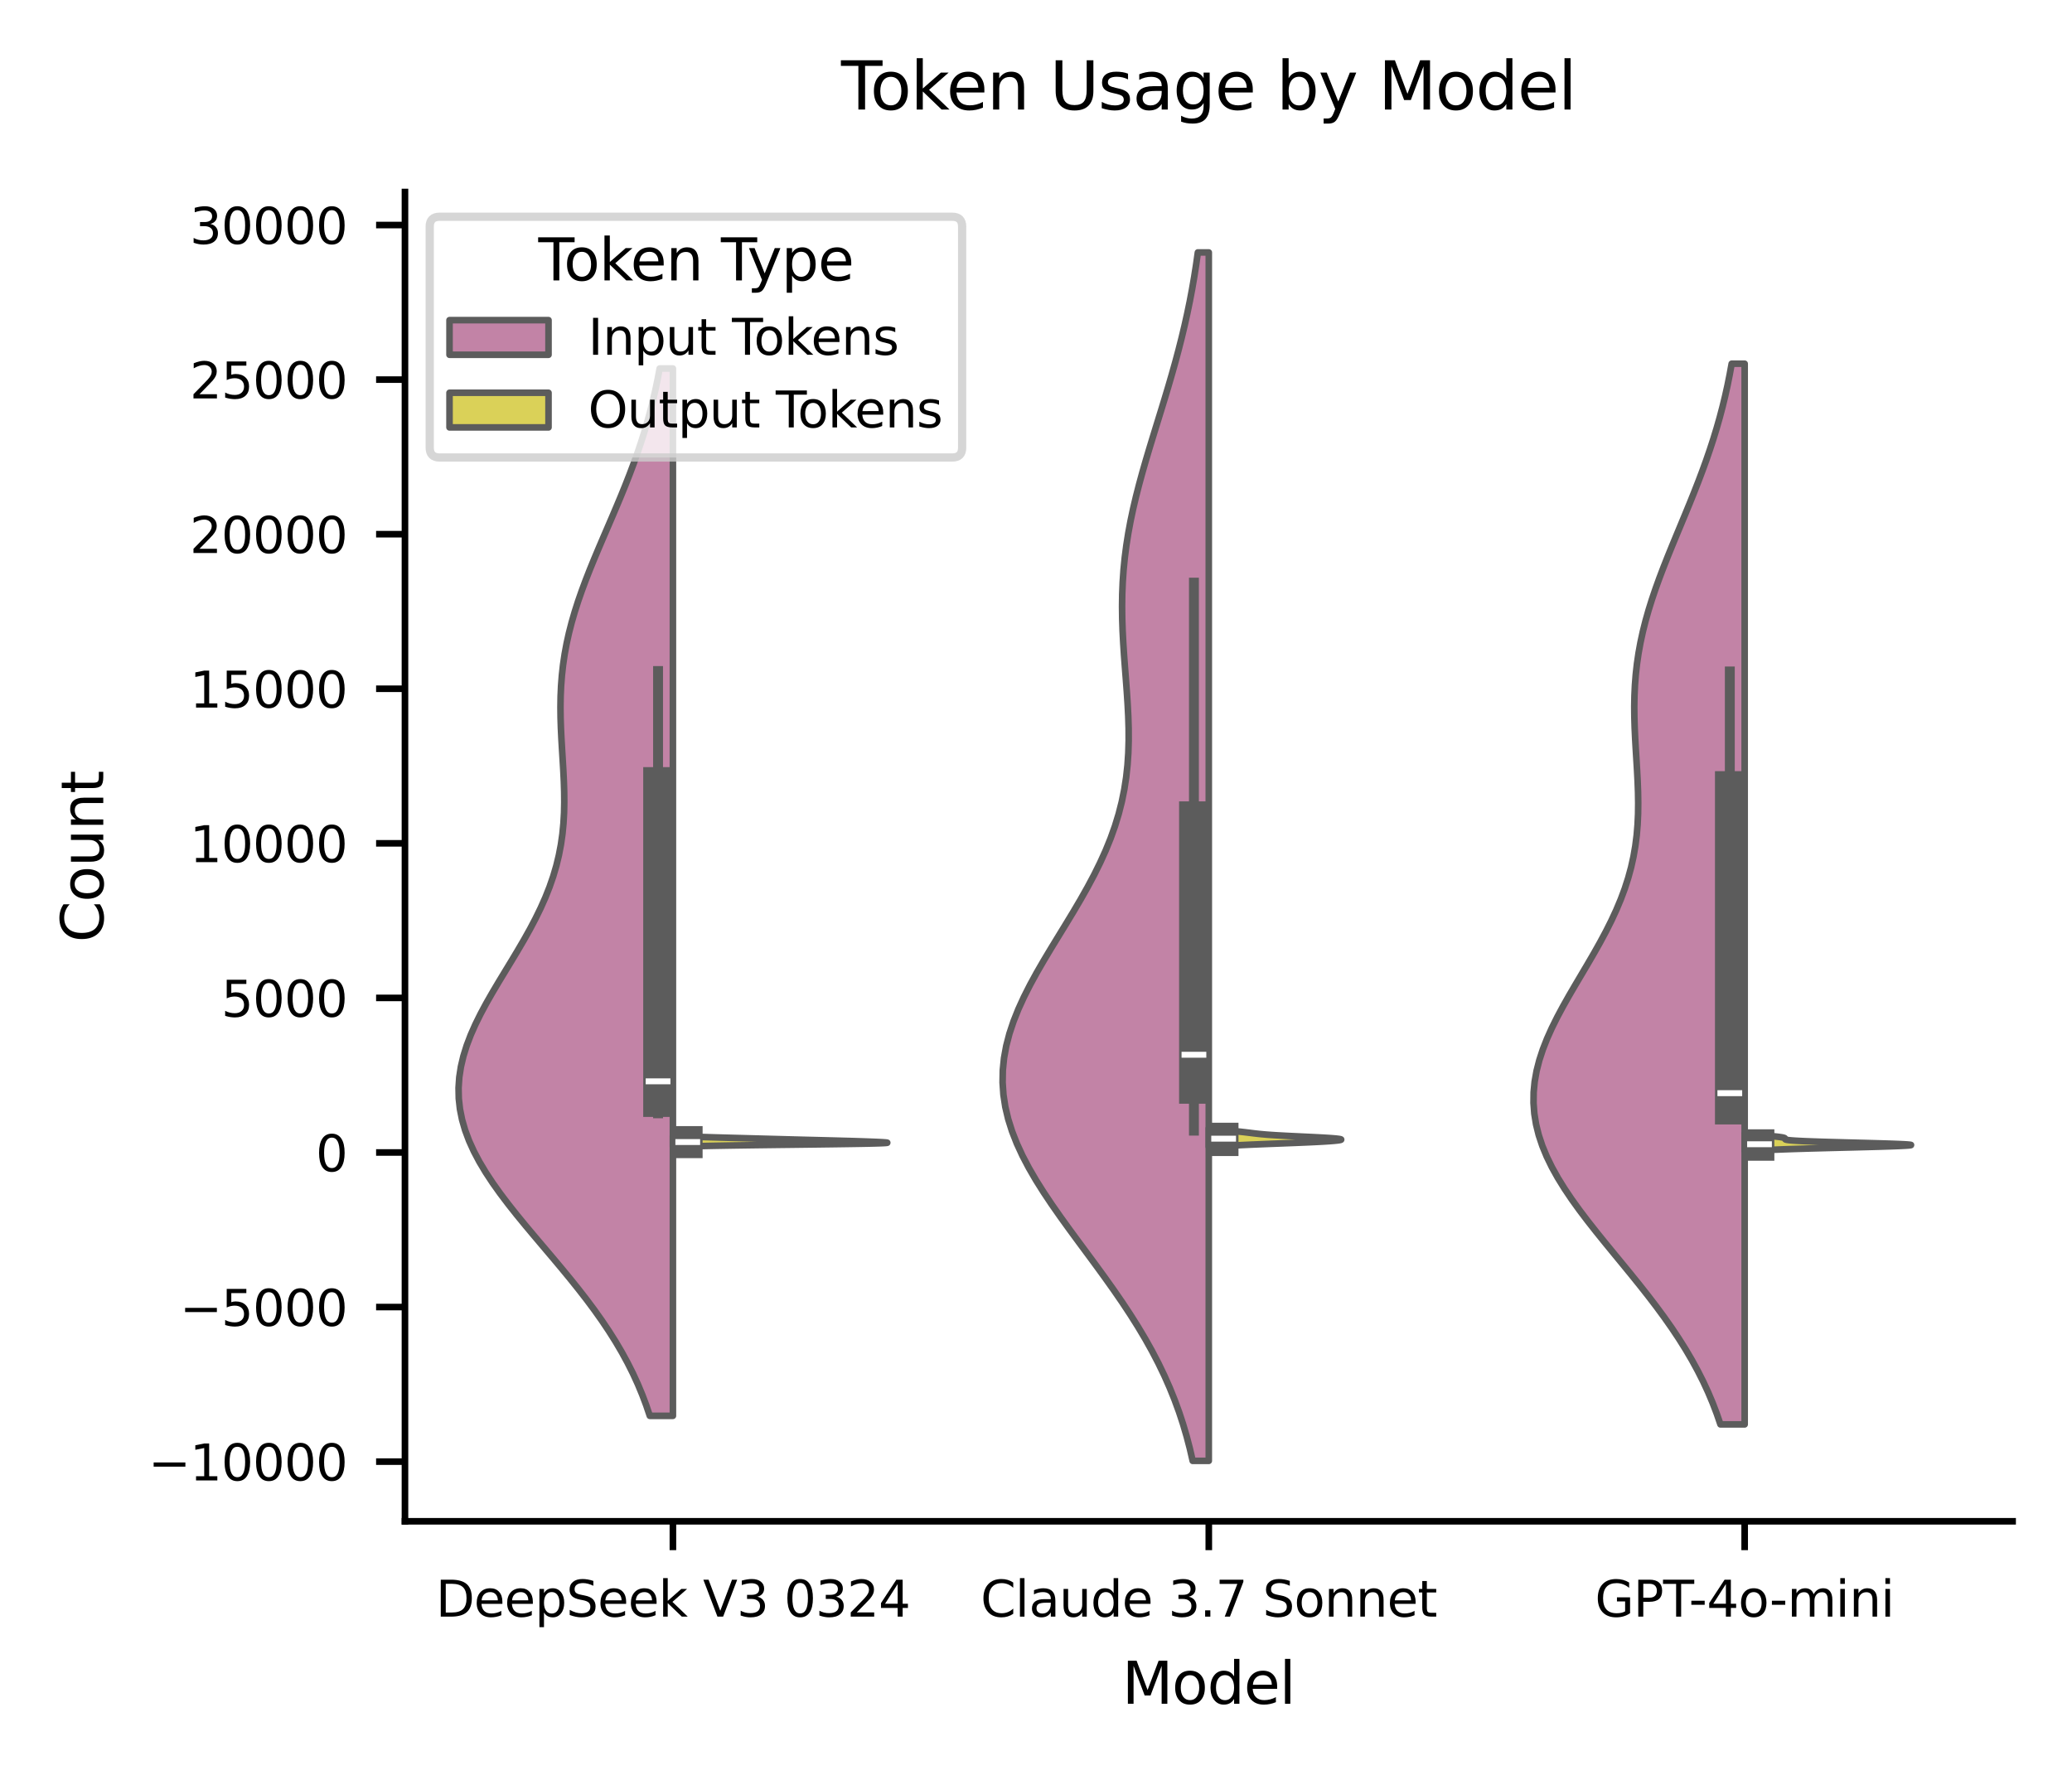 <?xml version="1.0" encoding="utf-8" standalone="no"?>
<!DOCTYPE svg PUBLIC "-//W3C//DTD SVG 1.1//EN"
  "http://www.w3.org/Graphics/SVG/1.1/DTD/svg11.dtd">
<svg xmlns:xlink="http://www.w3.org/1999/xlink" width="251.165pt" height="215.22pt" viewBox="0 0 251.165 215.22" xmlns="http://www.w3.org/2000/svg" version="1.1">
 <defs>
  <style type="text/css">*{stroke-linejoin: round; stroke-linecap: butt}</style>
 </defs>
 <g id="figure_1">
  <g id="patch_1">
   <path d="M 0 215.22 
L 251.165 215.22 
L 251.165 0 
L 0 0 
z
" style="fill: #ffffff"/>
  </g>
  <g id="axes_1">
   <g id="patch_2">
    <path d="M 49.09 184.439 
L 243.965 184.439 
L 243.965 23.279 
L 49.09 23.279 
z
" style="fill: #ffffff"/>
   </g>
   <g id="FillBetweenPolyCollection_1">
    <defs>
     <path id="mdd70d6028a" d="M 81.569 -43.565 
L 78.769 -43.565 
L 78.335 -44.848 
L 77.851 -46.13 
L 77.316 -47.413 
L 76.728 -48.696 
L 76.084 -49.978 
L 75.386 -51.261 
L 74.632 -52.544 
L 73.823 -53.826 
L 72.962 -55.109 
L 72.052 -56.391 
L 71.096 -57.674 
L 70.099 -58.957 
L 69.069 -60.239 
L 68.011 -61.522 
L 66.935 -62.805 
L 65.849 -64.087 
L 64.764 -65.37 
L 63.69 -66.652 
L 62.638 -67.935 
L 61.621 -69.218 
L 60.65 -70.5 
L 59.735 -71.783 
L 58.889 -73.066 
L 58.122 -74.348 
L 57.442 -75.631 
L 56.86 -76.913 
L 56.381 -78.196 
L 56.011 -79.479 
L 55.754 -80.761 
L 55.612 -82.044 
L 55.586 -83.327 
L 55.673 -84.609 
L 55.87 -85.892 
L 56.172 -87.174 
L 56.571 -88.457 
L 57.059 -89.74 
L 57.626 -91.022 
L 58.26 -92.305 
L 58.949 -93.588 
L 59.681 -94.87 
L 60.442 -96.153 
L 61.219 -97.435 
L 61.999 -98.718 
L 62.769 -100.001 
L 63.519 -101.283 
L 64.237 -102.566 
L 64.913 -103.849 
L 65.539 -105.131 
L 66.11 -106.414 
L 66.618 -107.696 
L 67.062 -108.979 
L 67.439 -110.262 
L 67.749 -111.544 
L 67.994 -112.827 
L 68.177 -114.11 
L 68.301 -115.392 
L 68.374 -116.675 
L 68.4 -117.957 
L 68.389 -119.24 
L 68.348 -120.523 
L 68.285 -121.805 
L 68.209 -123.088 
L 68.13 -124.371 
L 68.055 -125.653 
L 67.993 -126.936 
L 67.952 -128.218 
L 67.938 -129.501 
L 67.957 -130.784 
L 68.014 -132.066 
L 68.113 -133.349 
L 68.256 -134.632 
L 68.447 -135.914 
L 68.684 -137.197 
L 68.968 -138.479 
L 69.297 -139.762 
L 69.669 -141.045 
L 70.079 -142.327 
L 70.526 -143.61 
L 71.002 -144.892 
L 71.505 -146.175 
L 72.029 -147.458 
L 72.567 -148.74 
L 73.115 -150.023 
L 73.667 -151.306 
L 74.219 -152.588 
L 74.764 -153.871 
L 75.3 -155.153 
L 75.821 -156.436 
L 76.324 -157.719 
L 76.806 -159.001 
L 77.265 -160.284 
L 77.698 -161.567 
L 78.105 -162.849 
L 78.484 -164.132 
L 78.835 -165.414 
L 79.158 -166.697 
L 79.452 -167.98 
L 79.72 -169.262 
L 79.962 -170.545 
L 81.569 -170.545 
L 81.569 -170.545 
L 81.569 -169.262 
L 81.569 -167.98 
L 81.569 -166.697 
L 81.569 -165.414 
L 81.569 -164.132 
L 81.569 -162.849 
L 81.569 -161.567 
L 81.569 -160.284 
L 81.569 -159.001 
L 81.569 -157.719 
L 81.569 -156.436 
L 81.569 -155.153 
L 81.569 -153.871 
L 81.569 -152.588 
L 81.569 -151.306 
L 81.569 -150.023 
L 81.569 -148.74 
L 81.569 -147.458 
L 81.569 -146.175 
L 81.569 -144.892 
L 81.569 -143.61 
L 81.569 -142.327 
L 81.569 -141.045 
L 81.569 -139.762 
L 81.569 -138.479 
L 81.569 -137.197 
L 81.569 -135.914 
L 81.569 -134.632 
L 81.569 -133.349 
L 81.569 -132.066 
L 81.569 -130.784 
L 81.569 -129.501 
L 81.569 -128.218 
L 81.569 -126.936 
L 81.569 -125.653 
L 81.569 -124.371 
L 81.569 -123.088 
L 81.569 -121.805 
L 81.569 -120.523 
L 81.569 -119.24 
L 81.569 -117.957 
L 81.569 -116.675 
L 81.569 -115.392 
L 81.569 -114.11 
L 81.569 -112.827 
L 81.569 -111.544 
L 81.569 -110.262 
L 81.569 -108.979 
L 81.569 -107.696 
L 81.569 -106.414 
L 81.569 -105.131 
L 81.569 -103.849 
L 81.569 -102.566 
L 81.569 -101.283 
L 81.569 -100.001 
L 81.569 -98.718 
L 81.569 -97.435 
L 81.569 -96.153 
L 81.569 -94.87 
L 81.569 -93.588 
L 81.569 -92.305 
L 81.569 -91.022 
L 81.569 -89.74 
L 81.569 -88.457 
L 81.569 -87.174 
L 81.569 -85.892 
L 81.569 -84.609 
L 81.569 -83.327 
L 81.569 -82.044 
L 81.569 -80.761 
L 81.569 -79.479 
L 81.569 -78.196 
L 81.569 -76.913 
L 81.569 -75.631 
L 81.569 -74.348 
L 81.569 -73.066 
L 81.569 -71.783 
L 81.569 -70.5 
L 81.569 -69.218 
L 81.569 -67.935 
L 81.569 -66.652 
L 81.569 -65.37 
L 81.569 -64.087 
L 81.569 -62.805 
L 81.569 -61.522 
L 81.569 -60.239 
L 81.569 -58.957 
L 81.569 -57.674 
L 81.569 -56.391 
L 81.569 -55.109 
L 81.569 -53.826 
L 81.569 -52.544 
L 81.569 -51.261 
L 81.569 -49.978 
L 81.569 -48.696 
L 81.569 -47.413 
L 81.569 -46.13 
L 81.569 -44.848 
L 81.569 -43.565 
z
" style="stroke: #5c5c5c; stroke-width: 0.8"/>
    </defs>
    <g clip-path="url(#p8536913f8b)">
     <use xlink:href="#mdd70d6028a" x="0" y="215.22" style="fill: #c283a6; stroke: #5c5c5c; stroke-width: 0.8"/>
    </g>
   </g>
   <g id="FillBetweenPolyCollection_2">
    <defs>
     <path id="mefe738bff6" d="M 83.374 -76.219 
L 81.569 -76.219 
L 81.569 -76.232 
L 81.569 -76.245 
L 81.569 -76.258 
L 81.569 -76.271 
L 81.569 -76.284 
L 81.569 -76.297 
L 81.569 -76.31 
L 81.569 -76.322 
L 81.569 -76.335 
L 81.569 -76.348 
L 81.569 -76.361 
L 81.569 -76.374 
L 81.569 -76.387 
L 81.569 -76.4 
L 81.569 -76.413 
L 81.569 -76.426 
L 81.569 -76.438 
L 81.569 -76.451 
L 81.569 -76.464 
L 81.569 -76.477 
L 81.569 -76.49 
L 81.569 -76.503 
L 81.569 -76.516 
L 81.569 -76.529 
L 81.569 -76.542 
L 81.569 -76.554 
L 81.569 -76.567 
L 81.569 -76.58 
L 81.569 -76.593 
L 81.569 -76.606 
L 81.569 -76.619 
L 81.569 -76.632 
L 81.569 -76.645 
L 81.569 -76.658 
L 81.569 -76.67 
L 81.569 -76.683 
L 81.569 -76.696 
L 81.569 -76.709 
L 81.569 -76.722 
L 81.569 -76.735 
L 81.569 -76.748 
L 81.569 -76.761 
L 81.569 -76.774 
L 81.569 -76.786 
L 81.569 -76.799 
L 81.569 -76.812 
L 81.569 -76.825 
L 81.569 -76.838 
L 81.569 -76.851 
L 81.569 -76.864 
L 81.569 -76.877 
L 81.569 -76.89 
L 81.569 -76.902 
L 81.569 -76.915 
L 81.569 -76.928 
L 81.569 -76.941 
L 81.569 -76.954 
L 81.569 -76.967 
L 81.569 -76.98 
L 81.569 -76.993 
L 81.569 -77.006 
L 81.569 -77.018 
L 81.569 -77.031 
L 81.569 -77.044 
L 81.569 -77.057 
L 81.569 -77.07 
L 81.569 -77.083 
L 81.569 -77.096 
L 81.569 -77.109 
L 81.569 -77.122 
L 81.569 -77.134 
L 81.569 -77.147 
L 81.569 -77.16 
L 81.569 -77.173 
L 81.569 -77.186 
L 81.569 -77.199 
L 81.569 -77.212 
L 81.569 -77.225 
L 81.569 -77.238 
L 81.569 -77.25 
L 81.569 -77.263 
L 81.569 -77.276 
L 81.569 -77.289 
L 81.569 -77.302 
L 81.569 -77.315 
L 81.569 -77.328 
L 81.569 -77.341 
L 81.569 -77.354 
L 81.569 -77.366 
L 81.569 -77.379 
L 81.569 -77.392 
L 81.569 -77.405 
L 81.569 -77.418 
L 81.569 -77.431 
L 81.569 -77.444 
L 81.569 -77.457 
L 81.569 -77.469 
L 81.569 -77.482 
L 81.569 -77.495 
L 82.585 -77.495 
L 82.585 -77.495 
L 82.756 -77.482 
L 82.948 -77.469 
L 83.162 -77.457 
L 83.399 -77.444 
L 83.659 -77.431 
L 83.942 -77.418 
L 84.249 -77.405 
L 84.579 -77.392 
L 84.932 -77.379 
L 85.306 -77.366 
L 85.699 -77.354 
L 86.111 -77.341 
L 86.539 -77.328 
L 86.982 -77.315 
L 87.436 -77.302 
L 87.901 -77.289 
L 88.372 -77.276 
L 88.849 -77.263 
L 89.329 -77.25 
L 89.81 -77.238 
L 90.292 -77.225 
L 90.772 -77.212 
L 91.251 -77.199 
L 91.728 -77.186 
L 92.203 -77.173 
L 92.677 -77.16 
L 93.15 -77.147 
L 93.623 -77.134 
L 94.097 -77.122 
L 94.574 -77.109 
L 95.055 -77.096 
L 95.539 -77.083 
L 96.029 -77.07 
L 96.524 -77.057 
L 97.024 -77.044 
L 97.528 -77.031 
L 98.036 -77.018 
L 98.547 -77.006 
L 99.058 -76.993 
L 99.569 -76.98 
L 100.077 -76.967 
L 100.58 -76.954 
L 101.076 -76.941 
L 101.563 -76.928 
L 102.04 -76.915 
L 102.505 -76.902 
L 102.956 -76.89 
L 103.394 -76.877 
L 103.817 -76.864 
L 104.224 -76.851 
L 104.615 -76.838 
L 104.99 -76.825 
L 105.349 -76.812 
L 105.689 -76.799 
L 106.01 -76.786 
L 106.311 -76.774 
L 106.588 -76.761 
L 106.839 -76.748 
L 107.06 -76.735 
L 107.247 -76.722 
L 107.395 -76.709 
L 107.499 -76.696 
L 107.552 -76.683 
L 107.55 -76.67 
L 107.487 -76.658 
L 107.356 -76.645 
L 107.154 -76.632 
L 106.877 -76.619 
L 106.521 -76.606 
L 106.085 -76.593 
L 105.568 -76.58 
L 104.971 -76.567 
L 104.297 -76.554 
L 103.549 -76.542 
L 102.733 -76.529 
L 101.855 -76.516 
L 100.923 -76.503 
L 99.946 -76.49 
L 98.933 -76.477 
L 97.895 -76.464 
L 96.84 -76.451 
L 95.78 -76.438 
L 94.725 -76.426 
L 93.683 -76.413 
L 92.664 -76.4 
L 91.676 -76.387 
L 90.726 -76.374 
L 89.819 -76.361 
L 88.961 -76.348 
L 88.156 -76.335 
L 87.405 -76.322 
L 86.71 -76.31 
L 86.073 -76.297 
L 85.492 -76.284 
L 84.967 -76.271 
L 84.495 -76.258 
L 84.074 -76.245 
L 83.701 -76.232 
L 83.374 -76.219 
z
" style="stroke: #5c5c5c; stroke-width: 0.8"/>
    </defs>
    <g clip-path="url(#p8536913f8b)">
     <use xlink:href="#mefe738bff6" x="0" y="215.22" style="fill: #dad158; stroke: #5c5c5c; stroke-width: 0.8"/>
    </g>
   </g>
   <g id="FillBetweenPolyCollection_3">
    <defs>
     <path id="m48bd92854d" d="M 146.528 -38.107 
L 144.575 -38.107 
L 144.234 -39.587 
L 143.847 -41.067 
L 143.412 -42.547 
L 142.925 -44.027 
L 142.384 -45.506 
L 141.786 -46.986 
L 141.131 -48.466 
L 140.417 -49.946 
L 139.646 -51.426 
L 138.818 -52.906 
L 137.935 -54.386 
L 137.001 -55.866 
L 136.022 -57.346 
L 135.002 -58.825 
L 133.949 -60.305 
L 132.873 -61.785 
L 131.781 -63.265 
L 130.686 -64.745 
L 129.599 -66.225 
L 128.532 -67.705 
L 127.497 -69.185 
L 126.508 -70.665 
L 125.577 -72.144 
L 124.718 -73.624 
L 123.941 -75.104 
L 123.258 -76.584 
L 122.679 -78.064 
L 122.211 -79.544 
L 121.861 -81.024 
L 121.634 -82.504 
L 121.533 -83.984 
L 121.558 -85.463 
L 121.708 -86.943 
L 121.977 -88.423 
L 122.362 -89.903 
L 122.854 -91.383 
L 123.443 -92.863 
L 124.118 -94.343 
L 124.867 -95.823 
L 125.676 -97.303 
L 126.532 -98.782 
L 127.419 -100.262 
L 128.323 -101.742 
L 129.23 -103.222 
L 130.126 -104.702 
L 130.998 -106.182 
L 131.833 -107.662 
L 132.622 -109.142 
L 133.355 -110.622 
L 134.025 -112.102 
L 134.626 -113.581 
L 135.154 -115.061 
L 135.606 -116.541 
L 135.982 -118.021 
L 136.283 -119.501 
L 136.513 -120.981 
L 136.674 -122.461 
L 136.773 -123.941 
L 136.816 -125.421 
L 136.811 -126.9 
L 136.766 -128.38 
L 136.69 -129.86 
L 136.592 -131.34 
L 136.481 -132.82 
L 136.366 -134.3 
L 136.256 -135.78 
L 136.159 -137.26 
L 136.082 -138.74 
L 136.032 -140.219 
L 136.015 -141.699 
L 136.034 -143.179 
L 136.095 -144.659 
L 136.197 -146.139 
L 136.344 -147.619 
L 136.535 -149.099 
L 136.769 -150.579 
L 137.044 -152.059 
L 137.357 -153.538 
L 137.705 -155.018 
L 138.084 -156.498 
L 138.488 -157.978 
L 138.913 -159.458 
L 139.354 -160.938 
L 139.806 -162.418 
L 140.262 -163.898 
L 140.719 -165.378 
L 141.172 -166.857 
L 141.616 -168.337 
L 142.047 -169.817 
L 142.463 -171.297 
L 142.86 -172.777 
L 143.236 -174.257 
L 143.59 -175.737 
L 143.92 -177.217 
L 144.226 -178.697 
L 144.506 -180.176 
L 144.762 -181.656 
L 144.995 -183.136 
L 145.203 -184.616 
L 146.528 -184.616 
L 146.528 -184.616 
L 146.528 -183.136 
L 146.528 -181.656 
L 146.528 -180.176 
L 146.528 -178.697 
L 146.528 -177.217 
L 146.528 -175.737 
L 146.528 -174.257 
L 146.528 -172.777 
L 146.528 -171.297 
L 146.528 -169.817 
L 146.528 -168.337 
L 146.528 -166.857 
L 146.528 -165.378 
L 146.528 -163.898 
L 146.528 -162.418 
L 146.528 -160.938 
L 146.528 -159.458 
L 146.528 -157.978 
L 146.528 -156.498 
L 146.528 -155.018 
L 146.528 -153.538 
L 146.528 -152.059 
L 146.528 -150.579 
L 146.528 -149.099 
L 146.528 -147.619 
L 146.528 -146.139 
L 146.528 -144.659 
L 146.528 -143.179 
L 146.528 -141.699 
L 146.528 -140.219 
L 146.528 -138.74 
L 146.528 -137.26 
L 146.528 -135.78 
L 146.528 -134.3 
L 146.528 -132.82 
L 146.528 -131.34 
L 146.528 -129.86 
L 146.528 -128.38 
L 146.528 -126.9 
L 146.528 -125.421 
L 146.528 -123.941 
L 146.528 -122.461 
L 146.528 -120.981 
L 146.528 -119.501 
L 146.528 -118.021 
L 146.528 -116.541 
L 146.528 -115.061 
L 146.528 -113.581 
L 146.528 -112.102 
L 146.528 -110.622 
L 146.528 -109.142 
L 146.528 -107.662 
L 146.528 -106.182 
L 146.528 -104.702 
L 146.528 -103.222 
L 146.528 -101.742 
L 146.528 -100.262 
L 146.528 -98.782 
L 146.528 -97.303 
L 146.528 -95.823 
L 146.528 -94.343 
L 146.528 -92.863 
L 146.528 -91.383 
L 146.528 -89.903 
L 146.528 -88.423 
L 146.528 -86.943 
L 146.528 -85.463 
L 146.528 -83.984 
L 146.528 -82.504 
L 146.528 -81.024 
L 146.528 -79.544 
L 146.528 -78.064 
L 146.528 -76.584 
L 146.528 -75.104 
L 146.528 -73.624 
L 146.528 -72.144 
L 146.528 -70.665 
L 146.528 -69.185 
L 146.528 -67.705 
L 146.528 -66.225 
L 146.528 -64.745 
L 146.528 -63.265 
L 146.528 -61.785 
L 146.528 -60.305 
L 146.528 -58.825 
L 146.528 -57.346 
L 146.528 -55.866 
L 146.528 -54.386 
L 146.528 -52.906 
L 146.528 -51.426 
L 146.528 -49.946 
L 146.528 -48.466 
L 146.528 -46.986 
L 146.528 -45.506 
L 146.528 -44.027 
L 146.528 -42.547 
L 146.528 -41.067 
L 146.528 -39.587 
L 146.528 -38.107 
z
" style="stroke: #5c5c5c; stroke-width: 0.8"/>
    </defs>
    <g clip-path="url(#p8536913f8b)">
     <use xlink:href="#m48bd92854d" x="0" y="215.22" style="fill: #c283a6; stroke: #5c5c5c; stroke-width: 0.8"/>
    </g>
   </g>
   <g id="FillBetweenPolyCollection_4">
    <defs>
     <path id="m5470b3e25c" d="M 147.602 -76.184 
L 146.528 -76.184 
L 146.528 -76.207 
L 146.528 -76.23 
L 146.528 -76.252 
L 146.528 -76.275 
L 146.528 -76.298 
L 146.528 -76.32 
L 146.528 -76.343 
L 146.528 -76.366 
L 146.528 -76.389 
L 146.528 -76.411 
L 146.528 -76.434 
L 146.528 -76.457 
L 146.528 -76.479 
L 146.528 -76.502 
L 146.528 -76.525 
L 146.528 -76.548 
L 146.528 -76.57 
L 146.528 -76.593 
L 146.528 -76.616 
L 146.528 -76.639 
L 146.528 -76.661 
L 146.528 -76.684 
L 146.528 -76.707 
L 146.528 -76.729 
L 146.528 -76.752 
L 146.528 -76.775 
L 146.528 -76.798 
L 146.528 -76.82 
L 146.528 -76.843 
L 146.528 -76.866 
L 146.528 -76.889 
L 146.528 -76.911 
L 146.528 -76.934 
L 146.528 -76.957 
L 146.528 -76.979 
L 146.528 -77.002 
L 146.528 -77.025 
L 146.528 -77.048 
L 146.528 -77.07 
L 146.528 -77.093 
L 146.528 -77.116 
L 146.528 -77.139 
L 146.528 -77.161 
L 146.528 -77.184 
L 146.528 -77.207 
L 146.528 -77.229 
L 146.528 -77.252 
L 146.528 -77.275 
L 146.528 -77.298 
L 146.528 -77.32 
L 146.528 -77.343 
L 146.528 -77.366 
L 146.528 -77.388 
L 146.528 -77.411 
L 146.528 -77.434 
L 146.528 -77.457 
L 146.528 -77.479 
L 146.528 -77.502 
L 146.528 -77.525 
L 146.528 -77.548 
L 146.528 -77.57 
L 146.528 -77.593 
L 146.528 -77.616 
L 146.528 -77.638 
L 146.528 -77.661 
L 146.528 -77.684 
L 146.528 -77.707 
L 146.528 -77.729 
L 146.528 -77.752 
L 146.528 -77.775 
L 146.528 -77.798 
L 146.528 -77.82 
L 146.528 -77.843 
L 146.528 -77.866 
L 146.528 -77.888 
L 146.528 -77.911 
L 146.528 -77.934 
L 146.528 -77.957 
L 146.528 -77.979 
L 146.528 -78.002 
L 146.528 -78.025 
L 146.528 -78.048 
L 146.528 -78.07 
L 146.528 -78.093 
L 146.528 -78.116 
L 146.528 -78.138 
L 146.528 -78.161 
L 146.528 -78.184 
L 146.528 -78.207 
L 146.528 -78.229 
L 146.528 -78.252 
L 146.528 -78.275 
L 146.528 -78.297 
L 146.528 -78.32 
L 146.528 -78.343 
L 146.528 -78.366 
L 146.528 -78.388 
L 146.528 -78.411 
L 146.528 -78.434 
L 147.045 -78.434 
L 147.045 -78.434 
L 147.137 -78.411 
L 147.241 -78.388 
L 147.356 -78.366 
L 147.484 -78.343 
L 147.625 -78.32 
L 147.777 -78.297 
L 147.942 -78.275 
L 148.119 -78.252 
L 148.305 -78.229 
L 148.502 -78.207 
L 148.707 -78.184 
L 148.918 -78.161 
L 149.134 -78.138 
L 149.354 -78.116 
L 149.575 -78.093 
L 149.795 -78.07 
L 150.014 -78.048 
L 150.229 -78.025 
L 150.44 -78.002 
L 150.645 -77.979 
L 150.844 -77.957 
L 151.038 -77.934 
L 151.227 -77.911 
L 151.411 -77.888 
L 151.593 -77.866 
L 151.775 -77.843 
L 151.959 -77.82 
L 152.147 -77.798 
L 152.344 -77.775 
L 152.551 -77.752 
L 152.772 -77.729 
L 153.011 -77.707 
L 153.268 -77.684 
L 153.548 -77.661 
L 153.851 -77.638 
L 154.179 -77.616 
L 154.533 -77.593 
L 154.911 -77.57 
L 155.312 -77.548 
L 155.736 -77.525 
L 156.178 -77.502 
L 156.637 -77.479 
L 157.107 -77.457 
L 157.585 -77.434 
L 158.066 -77.411 
L 158.544 -77.388 
L 159.015 -77.366 
L 159.473 -77.343 
L 159.913 -77.32 
L 160.331 -77.298 
L 160.722 -77.275 
L 161.082 -77.252 
L 161.408 -77.229 
L 161.697 -77.207 
L 161.947 -77.184 
L 162.156 -77.161 
L 162.324 -77.139 
L 162.449 -77.116 
L 162.532 -77.093 
L 162.573 -77.07 
L 162.572 -77.048 
L 162.529 -77.025 
L 162.447 -77.002 
L 162.325 -76.979 
L 162.165 -76.957 
L 161.967 -76.934 
L 161.733 -76.911 
L 161.462 -76.889 
L 161.157 -76.866 
L 160.818 -76.843 
L 160.445 -76.82 
L 160.04 -76.798 
L 159.606 -76.775 
L 159.142 -76.752 
L 158.652 -76.729 
L 158.137 -76.707 
L 157.601 -76.684 
L 157.047 -76.661 
L 156.478 -76.639 
L 155.898 -76.616 
L 155.311 -76.593 
L 154.722 -76.57 
L 154.135 -76.548 
L 153.554 -76.525 
L 152.984 -76.502 
L 152.428 -76.479 
L 151.891 -76.457 
L 151.375 -76.434 
L 150.884 -76.411 
L 150.421 -76.389 
L 149.986 -76.366 
L 149.581 -76.343 
L 149.207 -76.32 
L 148.865 -76.298 
L 148.554 -76.275 
L 148.273 -76.252 
L 148.022 -76.23 
L 147.799 -76.207 
L 147.602 -76.184 
z
" style="stroke: #5c5c5c; stroke-width: 0.8"/>
    </defs>
    <g clip-path="url(#p8536913f8b)">
     <use xlink:href="#m5470b3e25c" x="0" y="215.22" style="fill: #dad158; stroke: #5c5c5c; stroke-width: 0.8"/>
    </g>
   </g>
   <g id="FillBetweenPolyCollection_5">
    <defs>
     <path id="m7a25dc1bbc" d="M 211.486 -42.529 
L 208.55 -42.529 
L 208.103 -43.828 
L 207.606 -45.127 
L 207.058 -46.426 
L 206.457 -47.725 
L 205.802 -49.023 
L 205.093 -50.322 
L 204.329 -51.621 
L 203.513 -52.92 
L 202.647 -54.219 
L 201.733 -55.518 
L 200.777 -56.817 
L 199.783 -58.116 
L 198.758 -59.415 
L 197.71 -60.714 
L 196.647 -62.013 
L 195.579 -63.312 
L 194.515 -64.611 
L 193.467 -65.91 
L 192.445 -67.209 
L 191.461 -68.508 
L 190.526 -69.807 
L 189.651 -71.106 
L 188.847 -72.404 
L 188.124 -73.703 
L 187.491 -75.002 
L 186.956 -76.301 
L 186.524 -77.6 
L 186.201 -78.899 
L 185.99 -80.198 
L 185.892 -81.497 
L 185.907 -82.796 
L 186.032 -84.095 
L 186.264 -85.394 
L 186.597 -86.693 
L 187.022 -87.992 
L 187.531 -89.291 
L 188.114 -90.59 
L 188.759 -91.889 
L 189.454 -93.188 
L 190.186 -94.487 
L 190.944 -95.785 
L 191.713 -97.084 
L 192.481 -98.383 
L 193.236 -99.682 
L 193.967 -100.981 
L 194.663 -102.28 
L 195.317 -103.579 
L 195.919 -104.878 
L 196.465 -106.177 
L 196.949 -107.476 
L 197.368 -108.775 
L 197.722 -110.074 
L 198.01 -111.373 
L 198.234 -112.672 
L 198.399 -113.971 
L 198.507 -115.27 
L 198.566 -116.569 
L 198.581 -117.867 
L 198.561 -119.166 
L 198.513 -120.465 
L 198.446 -121.764 
L 198.368 -123.063 
L 198.288 -124.362 
L 198.214 -125.661 
L 198.154 -126.96 
L 198.115 -128.259 
L 198.103 -129.558 
L 198.126 -130.857 
L 198.186 -132.156 
L 198.287 -133.455 
L 198.433 -134.754 
L 198.625 -136.053 
L 198.862 -137.352 
L 199.145 -138.651 
L 199.471 -139.95 
L 199.839 -141.248 
L 200.245 -142.547 
L 200.685 -143.846 
L 201.154 -145.145 
L 201.648 -146.444 
L 202.161 -147.743 
L 202.689 -149.042 
L 203.226 -150.341 
L 203.766 -151.64 
L 204.305 -152.939 
L 204.839 -154.238 
L 205.361 -155.537 
L 205.87 -156.836 
L 206.361 -158.135 
L 206.832 -159.434 
L 207.279 -160.733 
L 207.702 -162.032 
L 208.098 -163.33 
L 208.468 -164.629 
L 208.81 -165.928 
L 209.125 -167.227 
L 209.413 -168.526 
L 209.674 -169.825 
L 209.911 -171.124 
L 211.486 -171.124 
L 211.486 -171.124 
L 211.486 -169.825 
L 211.486 -168.526 
L 211.486 -167.227 
L 211.486 -165.928 
L 211.486 -164.629 
L 211.486 -163.33 
L 211.486 -162.032 
L 211.486 -160.733 
L 211.486 -159.434 
L 211.486 -158.135 
L 211.486 -156.836 
L 211.486 -155.537 
L 211.486 -154.238 
L 211.486 -152.939 
L 211.486 -151.64 
L 211.486 -150.341 
L 211.486 -149.042 
L 211.486 -147.743 
L 211.486 -146.444 
L 211.486 -145.145 
L 211.486 -143.846 
L 211.486 -142.547 
L 211.486 -141.248 
L 211.486 -139.95 
L 211.486 -138.651 
L 211.486 -137.352 
L 211.486 -136.053 
L 211.486 -134.754 
L 211.486 -133.455 
L 211.486 -132.156 
L 211.486 -130.857 
L 211.486 -129.558 
L 211.486 -128.259 
L 211.486 -126.96 
L 211.486 -125.661 
L 211.486 -124.362 
L 211.486 -123.063 
L 211.486 -121.764 
L 211.486 -120.465 
L 211.486 -119.166 
L 211.486 -117.867 
L 211.486 -116.569 
L 211.486 -115.27 
L 211.486 -113.971 
L 211.486 -112.672 
L 211.486 -111.373 
L 211.486 -110.074 
L 211.486 -108.775 
L 211.486 -107.476 
L 211.486 -106.177 
L 211.486 -104.878 
L 211.486 -103.579 
L 211.486 -102.28 
L 211.486 -100.981 
L 211.486 -99.682 
L 211.486 -98.383 
L 211.486 -97.084 
L 211.486 -95.785 
L 211.486 -94.487 
L 211.486 -93.188 
L 211.486 -91.889 
L 211.486 -90.59 
L 211.486 -89.291 
L 211.486 -87.992 
L 211.486 -86.693 
L 211.486 -85.394 
L 211.486 -84.095 
L 211.486 -82.796 
L 211.486 -81.497 
L 211.486 -80.198 
L 211.486 -78.899 
L 211.486 -77.6 
L 211.486 -76.301 
L 211.486 -75.002 
L 211.486 -73.703 
L 211.486 -72.404 
L 211.486 -71.106 
L 211.486 -69.807 
L 211.486 -68.508 
L 211.486 -67.209 
L 211.486 -65.91 
L 211.486 -64.611 
L 211.486 -63.312 
L 211.486 -62.013 
L 211.486 -60.714 
L 211.486 -59.415 
L 211.486 -58.116 
L 211.486 -56.817 
L 211.486 -55.518 
L 211.486 -54.219 
L 211.486 -52.92 
L 211.486 -51.621 
L 211.486 -50.322 
L 211.486 -49.023 
L 211.486 -47.725 
L 211.486 -46.426 
L 211.486 -45.127 
L 211.486 -43.828 
L 211.486 -42.529 
z
" style="stroke: #5c5c5c; stroke-width: 0.8"/>
    </defs>
    <g clip-path="url(#p8536913f8b)">
     <use xlink:href="#m7a25dc1bbc" x="0" y="215.22" style="fill: #c283a6; stroke: #5c5c5c; stroke-width: 0.8"/>
    </g>
   </g>
   <g id="FillBetweenPolyCollection_6">
    <defs>
     <path id="me339ceb6bb" d="M 212.785 -75.687 
L 211.486 -75.687 
L 211.486 -75.709 
L 211.486 -75.73 
L 211.486 -75.751 
L 211.486 -75.772 
L 211.486 -75.794 
L 211.486 -75.815 
L 211.486 -75.836 
L 211.486 -75.857 
L 211.486 -75.879 
L 211.486 -75.9 
L 211.486 -75.921 
L 211.486 -75.942 
L 211.486 -75.964 
L 211.486 -75.985 
L 211.486 -76.006 
L 211.486 -76.027 
L 211.486 -76.049 
L 211.486 -76.07 
L 211.486 -76.091 
L 211.486 -76.112 
L 211.486 -76.134 
L 211.486 -76.155 
L 211.486 -76.176 
L 211.486 -76.197 
L 211.486 -76.219 
L 211.486 -76.24 
L 211.486 -76.261 
L 211.486 -76.282 
L 211.486 -76.304 
L 211.486 -76.325 
L 211.486 -76.346 
L 211.486 -76.367 
L 211.486 -76.389 
L 211.486 -76.41 
L 211.486 -76.431 
L 211.486 -76.452 
L 211.486 -76.474 
L 211.486 -76.495 
L 211.486 -76.516 
L 211.486 -76.537 
L 211.486 -76.559 
L 211.486 -76.58 
L 211.486 -76.601 
L 211.486 -76.622 
L 211.486 -76.644 
L 211.486 -76.665 
L 211.486 -76.686 
L 211.486 -76.707 
L 211.486 -76.729 
L 211.486 -76.75 
L 211.486 -76.771 
L 211.486 -76.792 
L 211.486 -76.814 
L 211.486 -76.835 
L 211.486 -76.856 
L 211.486 -76.877 
L 211.486 -76.899 
L 211.486 -76.92 
L 211.486 -76.941 
L 211.486 -76.962 
L 211.486 -76.984 
L 211.486 -77.005 
L 211.486 -77.026 
L 211.486 -77.047 
L 211.486 -77.069 
L 211.486 -77.09 
L 211.486 -77.111 
L 211.486 -77.132 
L 211.486 -77.154 
L 211.486 -77.175 
L 211.486 -77.196 
L 211.486 -77.217 
L 211.486 -77.239 
L 211.486 -77.26 
L 211.486 -77.281 
L 211.486 -77.302 
L 211.486 -77.324 
L 211.486 -77.345 
L 211.486 -77.366 
L 211.486 -77.387 
L 211.486 -77.409 
L 211.486 -77.43 
L 211.486 -77.451 
L 211.486 -77.472 
L 211.486 -77.494 
L 211.486 -77.515 
L 211.486 -77.536 
L 211.486 -77.557 
L 211.486 -77.579 
L 211.486 -77.6 
L 211.486 -77.621 
L 211.486 -77.642 
L 211.486 -77.664 
L 211.486 -77.685 
L 211.486 -77.706 
L 211.486 -77.727 
L 211.486 -77.749 
L 211.486 -77.77 
L 211.486 -77.791 
L 212.105 -77.791 
L 212.105 -77.791 
L 212.21 -77.77 
L 212.328 -77.749 
L 212.458 -77.727 
L 212.602 -77.706 
L 212.758 -77.685 
L 212.928 -77.664 
L 213.109 -77.642 
L 213.302 -77.621 
L 213.505 -77.6 
L 213.717 -77.579 
L 213.935 -77.557 
L 214.157 -77.536 
L 214.381 -77.515 
L 214.605 -77.494 
L 214.825 -77.472 
L 215.039 -77.451 
L 215.244 -77.43 
L 215.437 -77.409 
L 215.615 -77.387 
L 215.777 -77.366 
L 215.92 -77.345 
L 216.043 -77.324 
L 216.146 -77.302 
L 216.229 -77.281 
L 216.291 -77.26 
L 216.335 -77.239 
L 216.364 -77.217 
L 216.379 -77.196 
L 216.385 -77.175 
L 216.386 -77.154 
L 216.387 -77.132 
L 216.394 -77.111 
L 216.413 -77.09 
L 216.45 -77.069 
L 216.511 -77.047 
L 216.603 -77.026 
L 216.732 -77.005 
L 216.902 -76.984 
L 217.12 -76.962 
L 217.39 -76.941 
L 217.714 -76.92 
L 218.095 -76.899 
L 218.534 -76.877 
L 219.032 -76.856 
L 219.587 -76.835 
L 220.195 -76.814 
L 220.854 -76.792 
L 221.557 -76.771 
L 222.298 -76.75 
L 223.07 -76.729 
L 223.863 -76.707 
L 224.668 -76.686 
L 225.475 -76.665 
L 226.273 -76.644 
L 227.052 -76.622 
L 227.8 -76.601 
L 228.507 -76.58 
L 229.163 -76.559 
L 229.758 -76.537 
L 230.284 -76.516 
L 230.733 -76.495 
L 231.099 -76.474 
L 231.376 -76.452 
L 231.562 -76.431 
L 231.652 -76.41 
L 231.647 -76.389 
L 231.547 -76.367 
L 231.353 -76.346 
L 231.069 -76.325 
L 230.698 -76.304 
L 230.246 -76.282 
L 229.719 -76.261 
L 229.124 -76.24 
L 228.469 -76.219 
L 227.761 -76.197 
L 227.009 -76.176 
L 226.221 -76.155 
L 225.408 -76.134 
L 224.576 -76.112 
L 223.734 -76.091 
L 222.891 -76.07 
L 222.054 -76.049 
L 221.23 -76.027 
L 220.425 -76.006 
L 219.646 -75.985 
L 218.896 -75.964 
L 218.181 -75.942 
L 217.503 -75.921 
L 216.866 -75.9 
L 216.27 -75.879 
L 215.718 -75.857 
L 215.209 -75.836 
L 214.743 -75.815 
L 214.32 -75.794 
L 213.939 -75.772 
L 213.596 -75.751 
L 213.291 -75.73 
L 213.022 -75.709 
L 212.785 -75.687 
z
" style="stroke: #5c5c5c; stroke-width: 0.8"/>
    </defs>
    <g clip-path="url(#p8536913f8b)">
     <use xlink:href="#me339ceb6bb" x="0" y="215.22" style="fill: #dad158; stroke: #5c5c5c; stroke-width: 0.8"/>
    </g>
   </g>
   <g id="patch_3">
    <path d="M 81.569 139.725 
L 81.569 139.725 
L 81.569 139.725 
L 81.569 139.725 
z
" clip-path="url(#p8536913f8b)" style="fill: #c283a6; stroke: #5c5c5c; stroke-width: 0.8; stroke-linejoin: miter"/>
   </g>
   <g id="patch_4">
    <path d="M 81.569 139.725 
L 81.569 139.725 
L 81.569 139.725 
L 81.569 139.725 
z
" clip-path="url(#p8536913f8b)" style="fill: #dad158; stroke: #5c5c5c; stroke-width: 0.8; stroke-linejoin: miter"/>
   </g>
   <g id="matplotlib.axis_1">
    <g id="xtick_1">
     <g id="line2d_1">
      <defs>
       <path id="ma4d7774c18" d="M 0 0 
L 0 3.5 
" style="stroke: #000000; stroke-width: 0.8"/>
      </defs>
      <g>
       <use xlink:href="#ma4d7774c18" x="81.569" y="184.439" style="stroke: #000000; stroke-width: 0.8"/>
      </g>
     </g>
     <g id="text_1">
      <!-- DeepSeek V3 0324 -->
      <g transform="translate(52.826 195.998) scale(0.06 -0.06)">
       <defs>
        <path id="DejaVuSans-44" d="M 1259 4147 
L 1259 519 
L 2022 519 
Q 2988 519 3436 956 
Q 3884 1394 3884 2338 
Q 3884 3275 3436 3711 
Q 2988 4147 2022 4147 
L 1259 4147 
z
M 628 4666 
L 1925 4666 
Q 3281 4666 3915 4102 
Q 4550 3538 4550 2338 
Q 4550 1131 3912 565 
Q 3275 0 1925 0 
L 628 0 
L 628 4666 
z
" transform="scale(0.016)"/>
        <path id="DejaVuSans-65" d="M 3597 1894 
L 3597 1613 
L 953 1613 
Q 991 1019 1311 708 
Q 1631 397 2203 397 
Q 2534 397 2845 478 
Q 3156 559 3463 722 
L 3463 178 
Q 3153 47 2828 -22 
Q 2503 -91 2169 -91 
Q 1331 -91 842 396 
Q 353 884 353 1716 
Q 353 2575 817 3079 
Q 1281 3584 2069 3584 
Q 2775 3584 3186 3129 
Q 3597 2675 3597 1894 
z
M 3022 2063 
Q 3016 2534 2758 2815 
Q 2500 3097 2075 3097 
Q 1594 3097 1305 2825 
Q 1016 2553 972 2059 
L 3022 2063 
z
" transform="scale(0.016)"/>
        <path id="DejaVuSans-70" d="M 1159 525 
L 1159 -1331 
L 581 -1331 
L 581 3500 
L 1159 3500 
L 1159 2969 
Q 1341 3281 1617 3432 
Q 1894 3584 2278 3584 
Q 2916 3584 3314 3078 
Q 3713 2572 3713 1747 
Q 3713 922 3314 415 
Q 2916 -91 2278 -91 
Q 1894 -91 1617 61 
Q 1341 213 1159 525 
z
M 3116 1747 
Q 3116 2381 2855 2742 
Q 2594 3103 2138 3103 
Q 1681 3103 1420 2742 
Q 1159 2381 1159 1747 
Q 1159 1113 1420 752 
Q 1681 391 2138 391 
Q 2594 391 2855 752 
Q 3116 1113 3116 1747 
z
" transform="scale(0.016)"/>
        <path id="DejaVuSans-53" d="M 3425 4513 
L 3425 3897 
Q 3066 4069 2747 4153 
Q 2428 4238 2131 4238 
Q 1616 4238 1336 4038 
Q 1056 3838 1056 3469 
Q 1056 3159 1242 3001 
Q 1428 2844 1947 2747 
L 2328 2669 
Q 3034 2534 3370 2195 
Q 3706 1856 3706 1288 
Q 3706 609 3251 259 
Q 2797 -91 1919 -91 
Q 1588 -91 1214 -16 
Q 841 59 441 206 
L 441 856 
Q 825 641 1194 531 
Q 1563 422 1919 422 
Q 2459 422 2753 634 
Q 3047 847 3047 1241 
Q 3047 1584 2836 1778 
Q 2625 1972 2144 2069 
L 1759 2144 
Q 1053 2284 737 2584 
Q 422 2884 422 3419 
Q 422 4038 858 4394 
Q 1294 4750 2059 4750 
Q 2388 4750 2728 4690 
Q 3069 4631 3425 4513 
z
" transform="scale(0.016)"/>
        <path id="DejaVuSans-6b" d="M 581 4863 
L 1159 4863 
L 1159 1991 
L 2875 3500 
L 3609 3500 
L 1753 1863 
L 3688 0 
L 2938 0 
L 1159 1709 
L 1159 0 
L 581 0 
L 581 4863 
z
" transform="scale(0.016)"/>
        <path id="DejaVuSans-20" transform="scale(0.016)"/>
        <path id="DejaVuSans-56" d="M 1831 0 
L 50 4666 
L 709 4666 
L 2188 738 
L 3669 4666 
L 4325 4666 
L 2547 0 
L 1831 0 
z
" transform="scale(0.016)"/>
        <path id="DejaVuSans-33" d="M 2597 2516 
Q 3050 2419 3304 2112 
Q 3559 1806 3559 1356 
Q 3559 666 3084 287 
Q 2609 -91 1734 -91 
Q 1441 -91 1130 -33 
Q 819 25 488 141 
L 488 750 
Q 750 597 1062 519 
Q 1375 441 1716 441 
Q 2309 441 2620 675 
Q 2931 909 2931 1356 
Q 2931 1769 2642 2001 
Q 2353 2234 1838 2234 
L 1294 2234 
L 1294 2753 
L 1863 2753 
Q 2328 2753 2575 2939 
Q 2822 3125 2822 3475 
Q 2822 3834 2567 4026 
Q 2313 4219 1838 4219 
Q 1578 4219 1281 4162 
Q 984 4106 628 3988 
L 628 4550 
Q 988 4650 1302 4700 
Q 1616 4750 1894 4750 
Q 2613 4750 3031 4423 
Q 3450 4097 3450 3541 
Q 3450 3153 3228 2886 
Q 3006 2619 2597 2516 
z
" transform="scale(0.016)"/>
        <path id="DejaVuSans-30" d="M 2034 4250 
Q 1547 4250 1301 3770 
Q 1056 3291 1056 2328 
Q 1056 1369 1301 889 
Q 1547 409 2034 409 
Q 2525 409 2770 889 
Q 3016 1369 3016 2328 
Q 3016 3291 2770 3770 
Q 2525 4250 2034 4250 
z
M 2034 4750 
Q 2819 4750 3233 4129 
Q 3647 3509 3647 2328 
Q 3647 1150 3233 529 
Q 2819 -91 2034 -91 
Q 1250 -91 836 529 
Q 422 1150 422 2328 
Q 422 3509 836 4129 
Q 1250 4750 2034 4750 
z
" transform="scale(0.016)"/>
        <path id="DejaVuSans-32" d="M 1228 531 
L 3431 531 
L 3431 0 
L 469 0 
L 469 531 
Q 828 903 1448 1529 
Q 2069 2156 2228 2338 
Q 2531 2678 2651 2914 
Q 2772 3150 2772 3378 
Q 2772 3750 2511 3984 
Q 2250 4219 1831 4219 
Q 1534 4219 1204 4116 
Q 875 4013 500 3803 
L 500 4441 
Q 881 4594 1212 4672 
Q 1544 4750 1819 4750 
Q 2544 4750 2975 4387 
Q 3406 4025 3406 3419 
Q 3406 3131 3298 2873 
Q 3191 2616 2906 2266 
Q 2828 2175 2409 1742 
Q 1991 1309 1228 531 
z
" transform="scale(0.016)"/>
        <path id="DejaVuSans-34" d="M 2419 4116 
L 825 1625 
L 2419 1625 
L 2419 4116 
z
M 2253 4666 
L 3047 4666 
L 3047 1625 
L 3713 1625 
L 3713 1100 
L 3047 1100 
L 3047 0 
L 2419 0 
L 2419 1100 
L 313 1100 
L 313 1709 
L 2253 4666 
z
" transform="scale(0.016)"/>
       </defs>
       <use xlink:href="#DejaVuSans-44"/>
       <use xlink:href="#DejaVuSans-65" transform="translate(77.002 0)"/>
       <use xlink:href="#DejaVuSans-65" transform="translate(138.525 0)"/>
       <use xlink:href="#DejaVuSans-70" transform="translate(200.049 0)"/>
       <use xlink:href="#DejaVuSans-53" transform="translate(263.525 0)"/>
       <use xlink:href="#DejaVuSans-65" transform="translate(327.002 0)"/>
       <use xlink:href="#DejaVuSans-65" transform="translate(388.525 0)"/>
       <use xlink:href="#DejaVuSans-6b" transform="translate(450.049 0)"/>
       <use xlink:href="#DejaVuSans-20" transform="translate(507.959 0)"/>
       <use xlink:href="#DejaVuSans-56" transform="translate(539.746 0)"/>
       <use xlink:href="#DejaVuSans-33" transform="translate(608.154 0)"/>
       <use xlink:href="#DejaVuSans-20" transform="translate(671.777 0)"/>
       <use xlink:href="#DejaVuSans-30" transform="translate(703.564 0)"/>
       <use xlink:href="#DejaVuSans-33" transform="translate(767.188 0)"/>
       <use xlink:href="#DejaVuSans-32" transform="translate(830.811 0)"/>
       <use xlink:href="#DejaVuSans-34" transform="translate(894.434 0)"/>
      </g>
     </g>
    </g>
    <g id="xtick_2">
     <g id="line2d_2">
      <g>
       <use xlink:href="#ma4d7774c18" x="146.528" y="184.439" style="stroke: #000000; stroke-width: 0.8"/>
      </g>
     </g>
     <g id="text_2">
      <!-- Claude 3.7 Sonnet -->
      <g transform="translate(118.867 195.998) scale(0.06 -0.06)">
       <defs>
        <path id="DejaVuSans-43" d="M 4122 4306 
L 4122 3641 
Q 3803 3938 3442 4084 
Q 3081 4231 2675 4231 
Q 1875 4231 1450 3742 
Q 1025 3253 1025 2328 
Q 1025 1406 1450 917 
Q 1875 428 2675 428 
Q 3081 428 3442 575 
Q 3803 722 4122 1019 
L 4122 359 
Q 3791 134 3420 21 
Q 3050 -91 2638 -91 
Q 1578 -91 968 557 
Q 359 1206 359 2328 
Q 359 3453 968 4101 
Q 1578 4750 2638 4750 
Q 3056 4750 3426 4639 
Q 3797 4528 4122 4306 
z
" transform="scale(0.016)"/>
        <path id="DejaVuSans-6c" d="M 603 4863 
L 1178 4863 
L 1178 0 
L 603 0 
L 603 4863 
z
" transform="scale(0.016)"/>
        <path id="DejaVuSans-61" d="M 2194 1759 
Q 1497 1759 1228 1600 
Q 959 1441 959 1056 
Q 959 750 1161 570 
Q 1363 391 1709 391 
Q 2188 391 2477 730 
Q 2766 1069 2766 1631 
L 2766 1759 
L 2194 1759 
z
M 3341 1997 
L 3341 0 
L 2766 0 
L 2766 531 
Q 2569 213 2275 61 
Q 1981 -91 1556 -91 
Q 1019 -91 701 211 
Q 384 513 384 1019 
Q 384 1609 779 1909 
Q 1175 2209 1959 2209 
L 2766 2209 
L 2766 2266 
Q 2766 2663 2505 2880 
Q 2244 3097 1772 3097 
Q 1472 3097 1187 3025 
Q 903 2953 641 2809 
L 641 3341 
Q 956 3463 1253 3523 
Q 1550 3584 1831 3584 
Q 2591 3584 2966 3190 
Q 3341 2797 3341 1997 
z
" transform="scale(0.016)"/>
        <path id="DejaVuSans-75" d="M 544 1381 
L 544 3500 
L 1119 3500 
L 1119 1403 
Q 1119 906 1312 657 
Q 1506 409 1894 409 
Q 2359 409 2629 706 
Q 2900 1003 2900 1516 
L 2900 3500 
L 3475 3500 
L 3475 0 
L 2900 0 
L 2900 538 
Q 2691 219 2414 64 
Q 2138 -91 1772 -91 
Q 1169 -91 856 284 
Q 544 659 544 1381 
z
M 1991 3584 
L 1991 3584 
z
" transform="scale(0.016)"/>
        <path id="DejaVuSans-64" d="M 2906 2969 
L 2906 4863 
L 3481 4863 
L 3481 0 
L 2906 0 
L 2906 525 
Q 2725 213 2448 61 
Q 2172 -91 1784 -91 
Q 1150 -91 751 415 
Q 353 922 353 1747 
Q 353 2572 751 3078 
Q 1150 3584 1784 3584 
Q 2172 3584 2448 3432 
Q 2725 3281 2906 2969 
z
M 947 1747 
Q 947 1113 1208 752 
Q 1469 391 1925 391 
Q 2381 391 2643 752 
Q 2906 1113 2906 1747 
Q 2906 2381 2643 2742 
Q 2381 3103 1925 3103 
Q 1469 3103 1208 2742 
Q 947 2381 947 1747 
z
" transform="scale(0.016)"/>
        <path id="DejaVuSans-2e" d="M 684 794 
L 1344 794 
L 1344 0 
L 684 0 
L 684 794 
z
" transform="scale(0.016)"/>
        <path id="DejaVuSans-37" d="M 525 4666 
L 3525 4666 
L 3525 4397 
L 1831 0 
L 1172 0 
L 2766 4134 
L 525 4134 
L 525 4666 
z
" transform="scale(0.016)"/>
        <path id="DejaVuSans-6f" d="M 1959 3097 
Q 1497 3097 1228 2736 
Q 959 2375 959 1747 
Q 959 1119 1226 758 
Q 1494 397 1959 397 
Q 2419 397 2687 759 
Q 2956 1122 2956 1747 
Q 2956 2369 2687 2733 
Q 2419 3097 1959 3097 
z
M 1959 3584 
Q 2709 3584 3137 3096 
Q 3566 2609 3566 1747 
Q 3566 888 3137 398 
Q 2709 -91 1959 -91 
Q 1206 -91 779 398 
Q 353 888 353 1747 
Q 353 2609 779 3096 
Q 1206 3584 1959 3584 
z
" transform="scale(0.016)"/>
        <path id="DejaVuSans-6e" d="M 3513 2113 
L 3513 0 
L 2938 0 
L 2938 2094 
Q 2938 2591 2744 2837 
Q 2550 3084 2163 3084 
Q 1697 3084 1428 2787 
Q 1159 2491 1159 1978 
L 1159 0 
L 581 0 
L 581 3500 
L 1159 3500 
L 1159 2956 
Q 1366 3272 1645 3428 
Q 1925 3584 2291 3584 
Q 2894 3584 3203 3211 
Q 3513 2838 3513 2113 
z
" transform="scale(0.016)"/>
        <path id="DejaVuSans-74" d="M 1172 4494 
L 1172 3500 
L 2356 3500 
L 2356 3053 
L 1172 3053 
L 1172 1153 
Q 1172 725 1289 603 
Q 1406 481 1766 481 
L 2356 481 
L 2356 0 
L 1766 0 
Q 1100 0 847 248 
Q 594 497 594 1153 
L 594 3053 
L 172 3053 
L 172 3500 
L 594 3500 
L 594 4494 
L 1172 4494 
z
" transform="scale(0.016)"/>
       </defs>
       <use xlink:href="#DejaVuSans-43"/>
       <use xlink:href="#DejaVuSans-6c" transform="translate(69.824 0)"/>
       <use xlink:href="#DejaVuSans-61" transform="translate(97.607 0)"/>
       <use xlink:href="#DejaVuSans-75" transform="translate(158.887 0)"/>
       <use xlink:href="#DejaVuSans-64" transform="translate(222.266 0)"/>
       <use xlink:href="#DejaVuSans-65" transform="translate(285.742 0)"/>
       <use xlink:href="#DejaVuSans-20" transform="translate(347.266 0)"/>
       <use xlink:href="#DejaVuSans-33" transform="translate(379.053 0)"/>
       <use xlink:href="#DejaVuSans-2e" transform="translate(442.676 0)"/>
       <use xlink:href="#DejaVuSans-37" transform="translate(474.463 0)"/>
       <use xlink:href="#DejaVuSans-20" transform="translate(538.086 0)"/>
       <use xlink:href="#DejaVuSans-53" transform="translate(569.873 0)"/>
       <use xlink:href="#DejaVuSans-6f" transform="translate(633.35 0)"/>
       <use xlink:href="#DejaVuSans-6e" transform="translate(694.531 0)"/>
       <use xlink:href="#DejaVuSans-6e" transform="translate(757.91 0)"/>
       <use xlink:href="#DejaVuSans-65" transform="translate(821.289 0)"/>
       <use xlink:href="#DejaVuSans-74" transform="translate(882.812 0)"/>
      </g>
     </g>
    </g>
    <g id="xtick_3">
     <g id="line2d_3">
      <g>
       <use xlink:href="#ma4d7774c18" x="211.486" y="184.439" style="stroke: #000000; stroke-width: 0.8"/>
      </g>
     </g>
     <g id="text_3">
      <!-- GPT-4o-mini -->
      <g transform="translate(193.338 195.998) scale(0.06 -0.06)">
       <defs>
        <path id="DejaVuSans-47" d="M 3809 666 
L 3809 1919 
L 2778 1919 
L 2778 2438 
L 4434 2438 
L 4434 434 
Q 4069 175 3628 42 
Q 3188 -91 2688 -91 
Q 1594 -91 976 548 
Q 359 1188 359 2328 
Q 359 3472 976 4111 
Q 1594 4750 2688 4750 
Q 3144 4750 3555 4637 
Q 3966 4525 4313 4306 
L 4313 3634 
Q 3963 3931 3569 4081 
Q 3175 4231 2741 4231 
Q 1884 4231 1454 3753 
Q 1025 3275 1025 2328 
Q 1025 1384 1454 906 
Q 1884 428 2741 428 
Q 3075 428 3337 486 
Q 3600 544 3809 666 
z
" transform="scale(0.016)"/>
        <path id="DejaVuSans-50" d="M 1259 4147 
L 1259 2394 
L 2053 2394 
Q 2494 2394 2734 2622 
Q 2975 2850 2975 3272 
Q 2975 3691 2734 3919 
Q 2494 4147 2053 4147 
L 1259 4147 
z
M 628 4666 
L 2053 4666 
Q 2838 4666 3239 4311 
Q 3641 3956 3641 3272 
Q 3641 2581 3239 2228 
Q 2838 1875 2053 1875 
L 1259 1875 
L 1259 0 
L 628 0 
L 628 4666 
z
" transform="scale(0.016)"/>
        <path id="DejaVuSans-54" d="M -19 4666 
L 3928 4666 
L 3928 4134 
L 2272 4134 
L 2272 0 
L 1638 0 
L 1638 4134 
L -19 4134 
L -19 4666 
z
" transform="scale(0.016)"/>
        <path id="DejaVuSans-2d" d="M 313 2009 
L 1997 2009 
L 1997 1497 
L 313 1497 
L 313 2009 
z
" transform="scale(0.016)"/>
        <path id="DejaVuSans-6d" d="M 3328 2828 
Q 3544 3216 3844 3400 
Q 4144 3584 4550 3584 
Q 5097 3584 5394 3201 
Q 5691 2819 5691 2113 
L 5691 0 
L 5113 0 
L 5113 2094 
Q 5113 2597 4934 2840 
Q 4756 3084 4391 3084 
Q 3944 3084 3684 2787 
Q 3425 2491 3425 1978 
L 3425 0 
L 2847 0 
L 2847 2094 
Q 2847 2600 2669 2842 
Q 2491 3084 2119 3084 
Q 1678 3084 1418 2786 
Q 1159 2488 1159 1978 
L 1159 0 
L 581 0 
L 581 3500 
L 1159 3500 
L 1159 2956 
Q 1356 3278 1631 3431 
Q 1906 3584 2284 3584 
Q 2666 3584 2933 3390 
Q 3200 3197 3328 2828 
z
" transform="scale(0.016)"/>
        <path id="DejaVuSans-69" d="M 603 3500 
L 1178 3500 
L 1178 0 
L 603 0 
L 603 3500 
z
M 603 4863 
L 1178 4863 
L 1178 4134 
L 603 4134 
L 603 4863 
z
" transform="scale(0.016)"/>
       </defs>
       <use xlink:href="#DejaVuSans-47"/>
       <use xlink:href="#DejaVuSans-50" transform="translate(77.49 0)"/>
       <use xlink:href="#DejaVuSans-54" transform="translate(137.793 0)"/>
       <use xlink:href="#DejaVuSans-2d" transform="translate(189.752 0)"/>
       <use xlink:href="#DejaVuSans-34" transform="translate(225.836 0)"/>
       <use xlink:href="#DejaVuSans-6f" transform="translate(289.459 0)"/>
       <use xlink:href="#DejaVuSans-2d" transform="translate(352.516 0)"/>
       <use xlink:href="#DejaVuSans-6d" transform="translate(388.6 0)"/>
       <use xlink:href="#DejaVuSans-69" transform="translate(486.012 0)"/>
       <use xlink:href="#DejaVuSans-6e" transform="translate(513.795 0)"/>
       <use xlink:href="#DejaVuSans-69" transform="translate(577.174 0)"/>
      </g>
     </g>
    </g>
    <g id="text_4">
     <!-- Model -->
     <g transform="translate(136.018 206.565) scale(0.07 -0.07)">
      <defs>
       <path id="DejaVuSans-4d" d="M 628 4666 
L 1569 4666 
L 2759 1491 
L 3956 4666 
L 4897 4666 
L 4897 0 
L 4281 0 
L 4281 4097 
L 3078 897 
L 2444 897 
L 1241 4097 
L 1241 0 
L 628 0 
L 628 4666 
z
" transform="scale(0.016)"/>
      </defs>
      <use xlink:href="#DejaVuSans-4d"/>
      <use xlink:href="#DejaVuSans-6f" transform="translate(86.279 0)"/>
      <use xlink:href="#DejaVuSans-64" transform="translate(147.461 0)"/>
      <use xlink:href="#DejaVuSans-65" transform="translate(210.938 0)"/>
      <use xlink:href="#DejaVuSans-6c" transform="translate(272.461 0)"/>
     </g>
    </g>
   </g>
   <g id="matplotlib.axis_2">
    <g id="ytick_1">
     <g id="line2d_4">
      <defs>
       <path id="m204785aae5" d="M 0 0 
L -3.5 0 
" style="stroke: #000000; stroke-width: 0.8"/>
      </defs>
      <g>
       <use xlink:href="#m204785aae5" x="49.09" y="177.206" style="stroke: #000000; stroke-width: 0.8"/>
      </g>
     </g>
     <g id="text_5">
      <!-- −10000 -->
      <g transform="translate(17.975 179.485) scale(0.06 -0.06)">
       <defs>
        <path id="DejaVuSans-2212" d="M 678 2272 
L 4684 2272 
L 4684 1741 
L 678 1741 
L 678 2272 
z
" transform="scale(0.016)"/>
        <path id="DejaVuSans-31" d="M 794 531 
L 1825 531 
L 1825 4091 
L 703 3866 
L 703 4441 
L 1819 4666 
L 2450 4666 
L 2450 531 
L 3481 531 
L 3481 0 
L 794 0 
L 794 531 
z
" transform="scale(0.016)"/>
       </defs>
       <use xlink:href="#DejaVuSans-2212"/>
       <use xlink:href="#DejaVuSans-31" transform="translate(83.789 0)"/>
       <use xlink:href="#DejaVuSans-30" transform="translate(147.412 0)"/>
       <use xlink:href="#DejaVuSans-30" transform="translate(211.035 0)"/>
       <use xlink:href="#DejaVuSans-30" transform="translate(274.658 0)"/>
       <use xlink:href="#DejaVuSans-30" transform="translate(338.281 0)"/>
      </g>
     </g>
    </g>
    <g id="ytick_2">
     <g id="line2d_5">
      <g>
       <use xlink:href="#m204785aae5" x="49.09" y="158.465" style="stroke: #000000; stroke-width: 0.8"/>
      </g>
     </g>
     <g id="text_6">
      <!-- −5000 -->
      <g transform="translate(21.792 160.745) scale(0.06 -0.06)">
       <defs>
        <path id="DejaVuSans-35" d="M 691 4666 
L 3169 4666 
L 3169 4134 
L 1269 4134 
L 1269 2991 
Q 1406 3038 1543 3061 
Q 1681 3084 1819 3084 
Q 2600 3084 3056 2656 
Q 3513 2228 3513 1497 
Q 3513 744 3044 326 
Q 2575 -91 1722 -91 
Q 1428 -91 1123 -41 
Q 819 9 494 109 
L 494 744 
Q 775 591 1075 516 
Q 1375 441 1709 441 
Q 2250 441 2565 725 
Q 2881 1009 2881 1497 
Q 2881 1984 2565 2268 
Q 2250 2553 1709 2553 
Q 1456 2553 1204 2497 
Q 953 2441 691 2322 
L 691 4666 
z
" transform="scale(0.016)"/>
       </defs>
       <use xlink:href="#DejaVuSans-2212"/>
       <use xlink:href="#DejaVuSans-35" transform="translate(83.789 0)"/>
       <use xlink:href="#DejaVuSans-30" transform="translate(147.412 0)"/>
       <use xlink:href="#DejaVuSans-30" transform="translate(211.035 0)"/>
       <use xlink:href="#DejaVuSans-30" transform="translate(274.658 0)"/>
      </g>
     </g>
    </g>
    <g id="ytick_3">
     <g id="line2d_6">
      <g>
       <use xlink:href="#m204785aae5" x="49.09" y="139.725" style="stroke: #000000; stroke-width: 0.8"/>
      </g>
     </g>
     <g id="text_7">
      <!-- 0 -->
      <g transform="translate(38.273 142.005) scale(0.06 -0.06)">
       <use xlink:href="#DejaVuSans-30"/>
      </g>
     </g>
    </g>
    <g id="ytick_4">
     <g id="line2d_7">
      <g>
       <use xlink:href="#m204785aae5" x="49.09" y="120.985" style="stroke: #000000; stroke-width: 0.8"/>
      </g>
     </g>
     <g id="text_8">
      <!-- 5000 -->
      <g transform="translate(26.82 123.265) scale(0.06 -0.06)">
       <use xlink:href="#DejaVuSans-35"/>
       <use xlink:href="#DejaVuSans-30" transform="translate(63.623 0)"/>
       <use xlink:href="#DejaVuSans-30" transform="translate(127.246 0)"/>
       <use xlink:href="#DejaVuSans-30" transform="translate(190.869 0)"/>
      </g>
     </g>
    </g>
    <g id="ytick_5">
     <g id="line2d_8">
      <g>
       <use xlink:href="#m204785aae5" x="49.09" y="102.245" style="stroke: #000000; stroke-width: 0.8"/>
      </g>
     </g>
     <g id="text_9">
      <!-- 10000 -->
      <g transform="translate(23.003 104.525) scale(0.06 -0.06)">
       <use xlink:href="#DejaVuSans-31"/>
       <use xlink:href="#DejaVuSans-30" transform="translate(63.623 0)"/>
       <use xlink:href="#DejaVuSans-30" transform="translate(127.246 0)"/>
       <use xlink:href="#DejaVuSans-30" transform="translate(190.869 0)"/>
       <use xlink:href="#DejaVuSans-30" transform="translate(254.492 0)"/>
      </g>
     </g>
    </g>
    <g id="ytick_6">
     <g id="line2d_9">
      <g>
       <use xlink:href="#m204785aae5" x="49.09" y="83.505" style="stroke: #000000; stroke-width: 0.8"/>
      </g>
     </g>
     <g id="text_10">
      <!-- 15000 -->
      <g transform="translate(23.003 85.785) scale(0.06 -0.06)">
       <use xlink:href="#DejaVuSans-31"/>
       <use xlink:href="#DejaVuSans-35" transform="translate(63.623 0)"/>
       <use xlink:href="#DejaVuSans-30" transform="translate(127.246 0)"/>
       <use xlink:href="#DejaVuSans-30" transform="translate(190.869 0)"/>
       <use xlink:href="#DejaVuSans-30" transform="translate(254.492 0)"/>
      </g>
     </g>
    </g>
    <g id="ytick_7">
     <g id="line2d_10">
      <g>
       <use xlink:href="#m204785aae5" x="49.09" y="64.765" style="stroke: #000000; stroke-width: 0.8"/>
      </g>
     </g>
     <g id="text_11">
      <!-- 20000 -->
      <g transform="translate(23.003 67.045) scale(0.06 -0.06)">
       <use xlink:href="#DejaVuSans-32"/>
       <use xlink:href="#DejaVuSans-30" transform="translate(63.623 0)"/>
       <use xlink:href="#DejaVuSans-30" transform="translate(127.246 0)"/>
       <use xlink:href="#DejaVuSans-30" transform="translate(190.869 0)"/>
       <use xlink:href="#DejaVuSans-30" transform="translate(254.492 0)"/>
      </g>
     </g>
    </g>
    <g id="ytick_8">
     <g id="line2d_11">
      <g>
       <use xlink:href="#m204785aae5" x="49.09" y="46.025" style="stroke: #000000; stroke-width: 0.8"/>
      </g>
     </g>
     <g id="text_12">
      <!-- 25000 -->
      <g transform="translate(23.003 48.304) scale(0.06 -0.06)">
       <use xlink:href="#DejaVuSans-32"/>
       <use xlink:href="#DejaVuSans-35" transform="translate(63.623 0)"/>
       <use xlink:href="#DejaVuSans-30" transform="translate(127.246 0)"/>
       <use xlink:href="#DejaVuSans-30" transform="translate(190.869 0)"/>
       <use xlink:href="#DejaVuSans-30" transform="translate(254.492 0)"/>
      </g>
     </g>
    </g>
    <g id="ytick_9">
     <g id="line2d_12">
      <g>
       <use xlink:href="#m204785aae5" x="49.09" y="27.285" style="stroke: #000000; stroke-width: 0.8"/>
      </g>
     </g>
     <g id="text_13">
      <!-- 30000 -->
      <g transform="translate(23.003 29.564) scale(0.06 -0.06)">
       <use xlink:href="#DejaVuSans-33"/>
       <use xlink:href="#DejaVuSans-30" transform="translate(63.623 0)"/>
       <use xlink:href="#DejaVuSans-30" transform="translate(127.246 0)"/>
       <use xlink:href="#DejaVuSans-30" transform="translate(190.869 0)"/>
       <use xlink:href="#DejaVuSans-30" transform="translate(254.492 0)"/>
      </g>
     </g>
    </g>
    <g id="text_14">
     <!-- Count -->
     <g transform="translate(12.519 114.253) rotate(-90) scale(0.07 -0.07)">
      <use xlink:href="#DejaVuSans-43"/>
      <use xlink:href="#DejaVuSans-6f" transform="translate(69.824 0)"/>
      <use xlink:href="#DejaVuSans-75" transform="translate(131.006 0)"/>
      <use xlink:href="#DejaVuSans-6e" transform="translate(194.385 0)"/>
      <use xlink:href="#DejaVuSans-74" transform="translate(257.764 0)"/>
     </g>
    </g>
   </g>
   <g id="line2d_13">
    <path d="M 79.769 134.977 
L 79.769 81.354 
" clip-path="url(#p8536913f8b)" style="fill: none; stroke: #5c5c5c; stroke-width: 1.2; stroke-linecap: square"/>
   </g>
   <g id="line2d_14">
    <path d="M 79.769 133.613 
L 79.769 94.805 
" clip-path="url(#p8536913f8b)" style="fill: none; stroke: #5c5c5c; stroke-width: 3.6; stroke-linecap: square"/>
   </g>
   <g id="line2d_15">
    <path d="M 79.769 131.099 
" clip-path="url(#p8536913f8b)" style="fill: none; stroke: #5c5c5c; stroke-width: 1.5; stroke-linecap: square"/>
    <defs>
     <path id="m8d0a36f211" d="M 1.5 0 
L -1.5 -0 
" style="stroke: #ffffff; stroke-width: 0.72"/>
    </defs>
    <g clip-path="url(#p8536913f8b)">
     <use xlink:href="#m8d0a36f211" x="79.769" y="131.099" style="fill: #ffffff; stroke: #ffffff; stroke-width: 0.72"/>
    </g>
   </g>
   <g id="line2d_16">
    <path d="M 83.369 138.672 
L 83.369 138.054 
" clip-path="url(#p8536913f8b)" style="fill: none; stroke: #5c5c5c; stroke-width: 1.2; stroke-linecap: square"/>
   </g>
   <g id="line2d_17">
    <path d="M 83.369 138.614 
L 83.369 138.326 
" clip-path="url(#p8536913f8b)" style="fill: none; stroke: #5c5c5c; stroke-width: 3.6; stroke-linecap: square"/>
   </g>
   <g id="line2d_18">
    <path d="M 83.369 138.46 
" clip-path="url(#p8536913f8b)" style="fill: none; stroke: #5c5c5c; stroke-width: 1.5; stroke-linecap: square"/>
    <g clip-path="url(#p8536913f8b)">
     <use xlink:href="#m8d0a36f211" x="83.369" y="138.46" style="fill: #ffffff; stroke: #ffffff; stroke-width: 0.72"/>
    </g>
   </g>
   <g id="line2d_19">
    <path d="M 144.727 137.079 
L 144.727 70.638 
" clip-path="url(#p8536913f8b)" style="fill: none; stroke: #5c5c5c; stroke-width: 1.2; stroke-linecap: square"/>
   </g>
   <g id="line2d_20">
    <path d="M 144.727 132.012 
L 144.727 98.96 
" clip-path="url(#p8536913f8b)" style="fill: none; stroke: #5c5c5c; stroke-width: 3.6; stroke-linecap: square"/>
   </g>
   <g id="line2d_21">
    <path d="M 144.727 127.878 
" clip-path="url(#p8536913f8b)" style="fill: none; stroke: #5c5c5c; stroke-width: 1.5; stroke-linecap: square"/>
    <g clip-path="url(#p8536913f8b)">
     <use xlink:href="#m8d0a36f211" x="144.727" y="127.878" style="fill: #ffffff; stroke: #ffffff; stroke-width: 0.72"/>
    </g>
   </g>
   <g id="line2d_22">
    <path d="M 148.327 138.489 
L 148.327 137.334 
" clip-path="url(#p8536913f8b)" style="fill: none; stroke: #5c5c5c; stroke-width: 1.2; stroke-linecap: square"/>
   </g>
   <g id="line2d_23">
    <path d="M 148.327 138.357 
L 148.327 137.921 
" clip-path="url(#p8536913f8b)" style="fill: none; stroke: #5c5c5c; stroke-width: 3.6; stroke-linecap: square"/>
   </g>
   <g id="line2d_24">
    <path d="M 148.327 138.05 
" clip-path="url(#p8536913f8b)" style="fill: none; stroke: #5c5c5c; stroke-width: 1.5; stroke-linecap: square"/>
    <g clip-path="url(#p8536913f8b)">
     <use xlink:href="#m8d0a36f211" x="148.327" y="138.05" style="fill: #ffffff; stroke: #ffffff; stroke-width: 0.72"/>
    </g>
   </g>
   <g id="line2d_25">
    <path d="M 209.686 135.381 
L 209.686 81.406 
" clip-path="url(#p8536913f8b)" style="fill: none; stroke: #5c5c5c; stroke-width: 1.2; stroke-linecap: square"/>
   </g>
   <g id="line2d_26">
    <path d="M 209.686 134.523 
L 209.686 95.291 
" clip-path="url(#p8536913f8b)" style="fill: none; stroke: #5c5c5c; stroke-width: 3.6; stroke-linecap: square"/>
   </g>
   <g id="line2d_27">
    <path d="M 209.686 132.535 
" clip-path="url(#p8536913f8b)" style="fill: none; stroke: #5c5c5c; stroke-width: 1.5; stroke-linecap: square"/>
    <g clip-path="url(#p8536913f8b)">
     <use xlink:href="#m8d0a36f211" x="209.686" y="132.535" style="fill: #ffffff; stroke: #ffffff; stroke-width: 0.72"/>
    </g>
   </g>
   <g id="line2d_28">
    <path d="M 213.286 139.002 
L 213.286 138.71 
" clip-path="url(#p8536913f8b)" style="fill: none; stroke: #5c5c5c; stroke-width: 1.2; stroke-linecap: square"/>
   </g>
   <g id="line2d_29">
    <path d="M 213.286 138.924 
L 213.286 138.712 
" clip-path="url(#p8536913f8b)" style="fill: none; stroke: #5c5c5c; stroke-width: 3.6; stroke-linecap: square"/>
   </g>
   <g id="line2d_30">
    <path d="M 213.286 138.727 
" clip-path="url(#p8536913f8b)" style="fill: none; stroke: #5c5c5c; stroke-width: 1.5; stroke-linecap: square"/>
    <g clip-path="url(#p8536913f8b)">
     <use xlink:href="#m8d0a36f211" x="213.286" y="138.727" style="fill: #ffffff; stroke: #ffffff; stroke-width: 0.72"/>
    </g>
   </g>
   <g id="patch_5">
    <path d="M 49.09 184.439 
L 49.09 23.279 
" style="fill: none; stroke: #000000; stroke-width: 0.8; stroke-linejoin: miter; stroke-linecap: square"/>
   </g>
   <g id="patch_6">
    <path d="M 49.09 184.439 
L 243.965 184.439 
" style="fill: none; stroke: #000000; stroke-width: 0.8; stroke-linejoin: miter; stroke-linecap: square"/>
   </g>
   <g id="text_15">
    <!-- Token Usage by Model -->
    <g transform="translate(101.955 13.279) scale(0.08 -0.08)">
     <defs>
      <path id="DejaVuSans-55" d="M 556 4666 
L 1191 4666 
L 1191 1831 
Q 1191 1081 1462 751 
Q 1734 422 2344 422 
Q 2950 422 3222 751 
Q 3494 1081 3494 1831 
L 3494 4666 
L 4128 4666 
L 4128 1753 
Q 4128 841 3676 375 
Q 3225 -91 2344 -91 
Q 1459 -91 1007 375 
Q 556 841 556 1753 
L 556 4666 
z
" transform="scale(0.016)"/>
      <path id="DejaVuSans-73" d="M 2834 3397 
L 2834 2853 
Q 2591 2978 2328 3040 
Q 2066 3103 1784 3103 
Q 1356 3103 1142 2972 
Q 928 2841 928 2578 
Q 928 2378 1081 2264 
Q 1234 2150 1697 2047 
L 1894 2003 
Q 2506 1872 2764 1633 
Q 3022 1394 3022 966 
Q 3022 478 2636 193 
Q 2250 -91 1575 -91 
Q 1294 -91 989 -36 
Q 684 19 347 128 
L 347 722 
Q 666 556 975 473 
Q 1284 391 1588 391 
Q 1994 391 2212 530 
Q 2431 669 2431 922 
Q 2431 1156 2273 1281 
Q 2116 1406 1581 1522 
L 1381 1569 
Q 847 1681 609 1914 
Q 372 2147 372 2553 
Q 372 3047 722 3315 
Q 1072 3584 1716 3584 
Q 2034 3584 2315 3537 
Q 2597 3491 2834 3397 
z
" transform="scale(0.016)"/>
      <path id="DejaVuSans-67" d="M 2906 1791 
Q 2906 2416 2648 2759 
Q 2391 3103 1925 3103 
Q 1463 3103 1205 2759 
Q 947 2416 947 1791 
Q 947 1169 1205 825 
Q 1463 481 1925 481 
Q 2391 481 2648 825 
Q 2906 1169 2906 1791 
z
M 3481 434 
Q 3481 -459 3084 -895 
Q 2688 -1331 1869 -1331 
Q 1566 -1331 1297 -1286 
Q 1028 -1241 775 -1147 
L 775 -588 
Q 1028 -725 1275 -790 
Q 1522 -856 1778 -856 
Q 2344 -856 2625 -561 
Q 2906 -266 2906 331 
L 2906 616 
Q 2728 306 2450 153 
Q 2172 0 1784 0 
Q 1141 0 747 490 
Q 353 981 353 1791 
Q 353 2603 747 3093 
Q 1141 3584 1784 3584 
Q 2172 3584 2450 3431 
Q 2728 3278 2906 2969 
L 2906 3500 
L 3481 3500 
L 3481 434 
z
" transform="scale(0.016)"/>
      <path id="DejaVuSans-62" d="M 3116 1747 
Q 3116 2381 2855 2742 
Q 2594 3103 2138 3103 
Q 1681 3103 1420 2742 
Q 1159 2381 1159 1747 
Q 1159 1113 1420 752 
Q 1681 391 2138 391 
Q 2594 391 2855 752 
Q 3116 1113 3116 1747 
z
M 1159 2969 
Q 1341 3281 1617 3432 
Q 1894 3584 2278 3584 
Q 2916 3584 3314 3078 
Q 3713 2572 3713 1747 
Q 3713 922 3314 415 
Q 2916 -91 2278 -91 
Q 1894 -91 1617 61 
Q 1341 213 1159 525 
L 1159 0 
L 581 0 
L 581 4863 
L 1159 4863 
L 1159 2969 
z
" transform="scale(0.016)"/>
      <path id="DejaVuSans-79" d="M 2059 -325 
Q 1816 -950 1584 -1140 
Q 1353 -1331 966 -1331 
L 506 -1331 
L 506 -850 
L 844 -850 
Q 1081 -850 1212 -737 
Q 1344 -625 1503 -206 
L 1606 56 
L 191 3500 
L 800 3500 
L 1894 763 
L 2988 3500 
L 3597 3500 
L 2059 -325 
z
" transform="scale(0.016)"/>
     </defs>
     <use xlink:href="#DejaVuSans-54"/>
     <use xlink:href="#DejaVuSans-6f" transform="translate(44.084 0)"/>
     <use xlink:href="#DejaVuSans-6b" transform="translate(105.266 0)"/>
     <use xlink:href="#DejaVuSans-65" transform="translate(159.551 0)"/>
     <use xlink:href="#DejaVuSans-6e" transform="translate(221.074 0)"/>
     <use xlink:href="#DejaVuSans-20" transform="translate(284.453 0)"/>
     <use xlink:href="#DejaVuSans-55" transform="translate(316.24 0)"/>
     <use xlink:href="#DejaVuSans-73" transform="translate(389.434 0)"/>
     <use xlink:href="#DejaVuSans-61" transform="translate(441.533 0)"/>
     <use xlink:href="#DejaVuSans-67" transform="translate(502.812 0)"/>
     <use xlink:href="#DejaVuSans-65" transform="translate(566.289 0)"/>
     <use xlink:href="#DejaVuSans-20" transform="translate(627.812 0)"/>
     <use xlink:href="#DejaVuSans-62" transform="translate(659.6 0)"/>
     <use xlink:href="#DejaVuSans-79" transform="translate(723.076 0)"/>
     <use xlink:href="#DejaVuSans-20" transform="translate(782.256 0)"/>
     <use xlink:href="#DejaVuSans-4d" transform="translate(814.043 0)"/>
     <use xlink:href="#DejaVuSans-6f" transform="translate(900.322 0)"/>
     <use xlink:href="#DejaVuSans-64" transform="translate(961.504 0)"/>
     <use xlink:href="#DejaVuSans-65" transform="translate(1024.98 0)"/>
     <use xlink:href="#DejaVuSans-6c" transform="translate(1086.504 0)"/>
    </g>
   </g>
   <g id="legend_1">
    <g id="patch_7">
     <path d="M 53.29 55.467 
L 115.431 55.467 
Q 116.631 55.467 116.631 54.267 
L 116.631 27.479 
Q 116.631 26.279 115.431 26.279 
L 53.29 26.279 
Q 52.09 26.279 52.09 27.479 
L 52.09 54.267 
Q 52.09 55.467 53.29 55.467 
z
" style="fill: #ffffff; opacity: 0.8; stroke: #cccccc; stroke-linejoin: miter"/>
    </g>
    <g id="text_16">
     <!-- Token Type -->
     <g transform="translate(65.254 33.998) scale(0.07 -0.07)">
      <use xlink:href="#DejaVuSans-54"/>
      <use xlink:href="#DejaVuSans-6f" transform="translate(44.084 0)"/>
      <use xlink:href="#DejaVuSans-6b" transform="translate(105.266 0)"/>
      <use xlink:href="#DejaVuSans-65" transform="translate(159.551 0)"/>
      <use xlink:href="#DejaVuSans-6e" transform="translate(221.074 0)"/>
      <use xlink:href="#DejaVuSans-20" transform="translate(284.453 0)"/>
      <use xlink:href="#DejaVuSans-54" transform="translate(316.24 0)"/>
      <use xlink:href="#DejaVuSans-79" transform="translate(361.699 0)"/>
      <use xlink:href="#DejaVuSans-70" transform="translate(420.879 0)"/>
      <use xlink:href="#DejaVuSans-65" transform="translate(484.355 0)"/>
     </g>
    </g>
    <g id="patch_8">
     <path d="M 54.49 43.013 
L 66.49 43.013 
L 66.49 38.812 
L 54.49 38.812 
z
" style="fill: #c283a6; stroke: #5c5c5c; stroke-width: 0.8; stroke-linejoin: miter"/>
    </g>
    <g id="text_17">
     <!-- Input Tokens -->
     <g transform="translate(71.29 43.013) scale(0.06 -0.06)">
      <defs>
       <path id="DejaVuSans-49" d="M 628 4666 
L 1259 4666 
L 1259 0 
L 628 0 
L 628 4666 
z
" transform="scale(0.016)"/>
      </defs>
      <use xlink:href="#DejaVuSans-49"/>
      <use xlink:href="#DejaVuSans-6e" transform="translate(29.492 0)"/>
      <use xlink:href="#DejaVuSans-70" transform="translate(92.871 0)"/>
      <use xlink:href="#DejaVuSans-75" transform="translate(156.348 0)"/>
      <use xlink:href="#DejaVuSans-74" transform="translate(219.727 0)"/>
      <use xlink:href="#DejaVuSans-20" transform="translate(258.936 0)"/>
      <use xlink:href="#DejaVuSans-54" transform="translate(290.723 0)"/>
      <use xlink:href="#DejaVuSans-6f" transform="translate(334.807 0)"/>
      <use xlink:href="#DejaVuSans-6b" transform="translate(395.988 0)"/>
      <use xlink:href="#DejaVuSans-65" transform="translate(450.273 0)"/>
      <use xlink:href="#DejaVuSans-6e" transform="translate(511.797 0)"/>
      <use xlink:href="#DejaVuSans-73" transform="translate(575.176 0)"/>
     </g>
    </g>
    <g id="patch_9">
     <path d="M 54.49 51.819 
L 66.49 51.819 
L 66.49 47.619 
L 54.49 47.619 
z
" style="fill: #dad158; stroke: #5c5c5c; stroke-width: 0.8; stroke-linejoin: miter"/>
    </g>
    <g id="text_18">
     <!-- Output Tokens -->
     <g transform="translate(71.29 51.819) scale(0.06 -0.06)">
      <defs>
       <path id="DejaVuSans-4f" d="M 2522 4238 
Q 1834 4238 1429 3725 
Q 1025 3213 1025 2328 
Q 1025 1447 1429 934 
Q 1834 422 2522 422 
Q 3209 422 3611 934 
Q 4013 1447 4013 2328 
Q 4013 3213 3611 3725 
Q 3209 4238 2522 4238 
z
M 2522 4750 
Q 3503 4750 4090 4092 
Q 4678 3434 4678 2328 
Q 4678 1225 4090 567 
Q 3503 -91 2522 -91 
Q 1538 -91 948 565 
Q 359 1222 359 2328 
Q 359 3434 948 4092 
Q 1538 4750 2522 4750 
z
" transform="scale(0.016)"/>
      </defs>
      <use xlink:href="#DejaVuSans-4f"/>
      <use xlink:href="#DejaVuSans-75" transform="translate(78.711 0)"/>
      <use xlink:href="#DejaVuSans-74" transform="translate(142.09 0)"/>
      <use xlink:href="#DejaVuSans-70" transform="translate(181.299 0)"/>
      <use xlink:href="#DejaVuSans-75" transform="translate(244.775 0)"/>
      <use xlink:href="#DejaVuSans-74" transform="translate(308.154 0)"/>
      <use xlink:href="#DejaVuSans-20" transform="translate(347.363 0)"/>
      <use xlink:href="#DejaVuSans-54" transform="translate(379.15 0)"/>
      <use xlink:href="#DejaVuSans-6f" transform="translate(423.234 0)"/>
      <use xlink:href="#DejaVuSans-6b" transform="translate(484.416 0)"/>
      <use xlink:href="#DejaVuSans-65" transform="translate(538.701 0)"/>
      <use xlink:href="#DejaVuSans-6e" transform="translate(600.225 0)"/>
      <use xlink:href="#DejaVuSans-73" transform="translate(663.604 0)"/>
     </g>
    </g>
   </g>
  </g>
 </g>
 <defs>
  <clipPath id="p8536913f8b">
   <rect x="49.09" y="23.279" width="194.875" height="161.16"/>
  </clipPath>
 </defs>
</svg>
